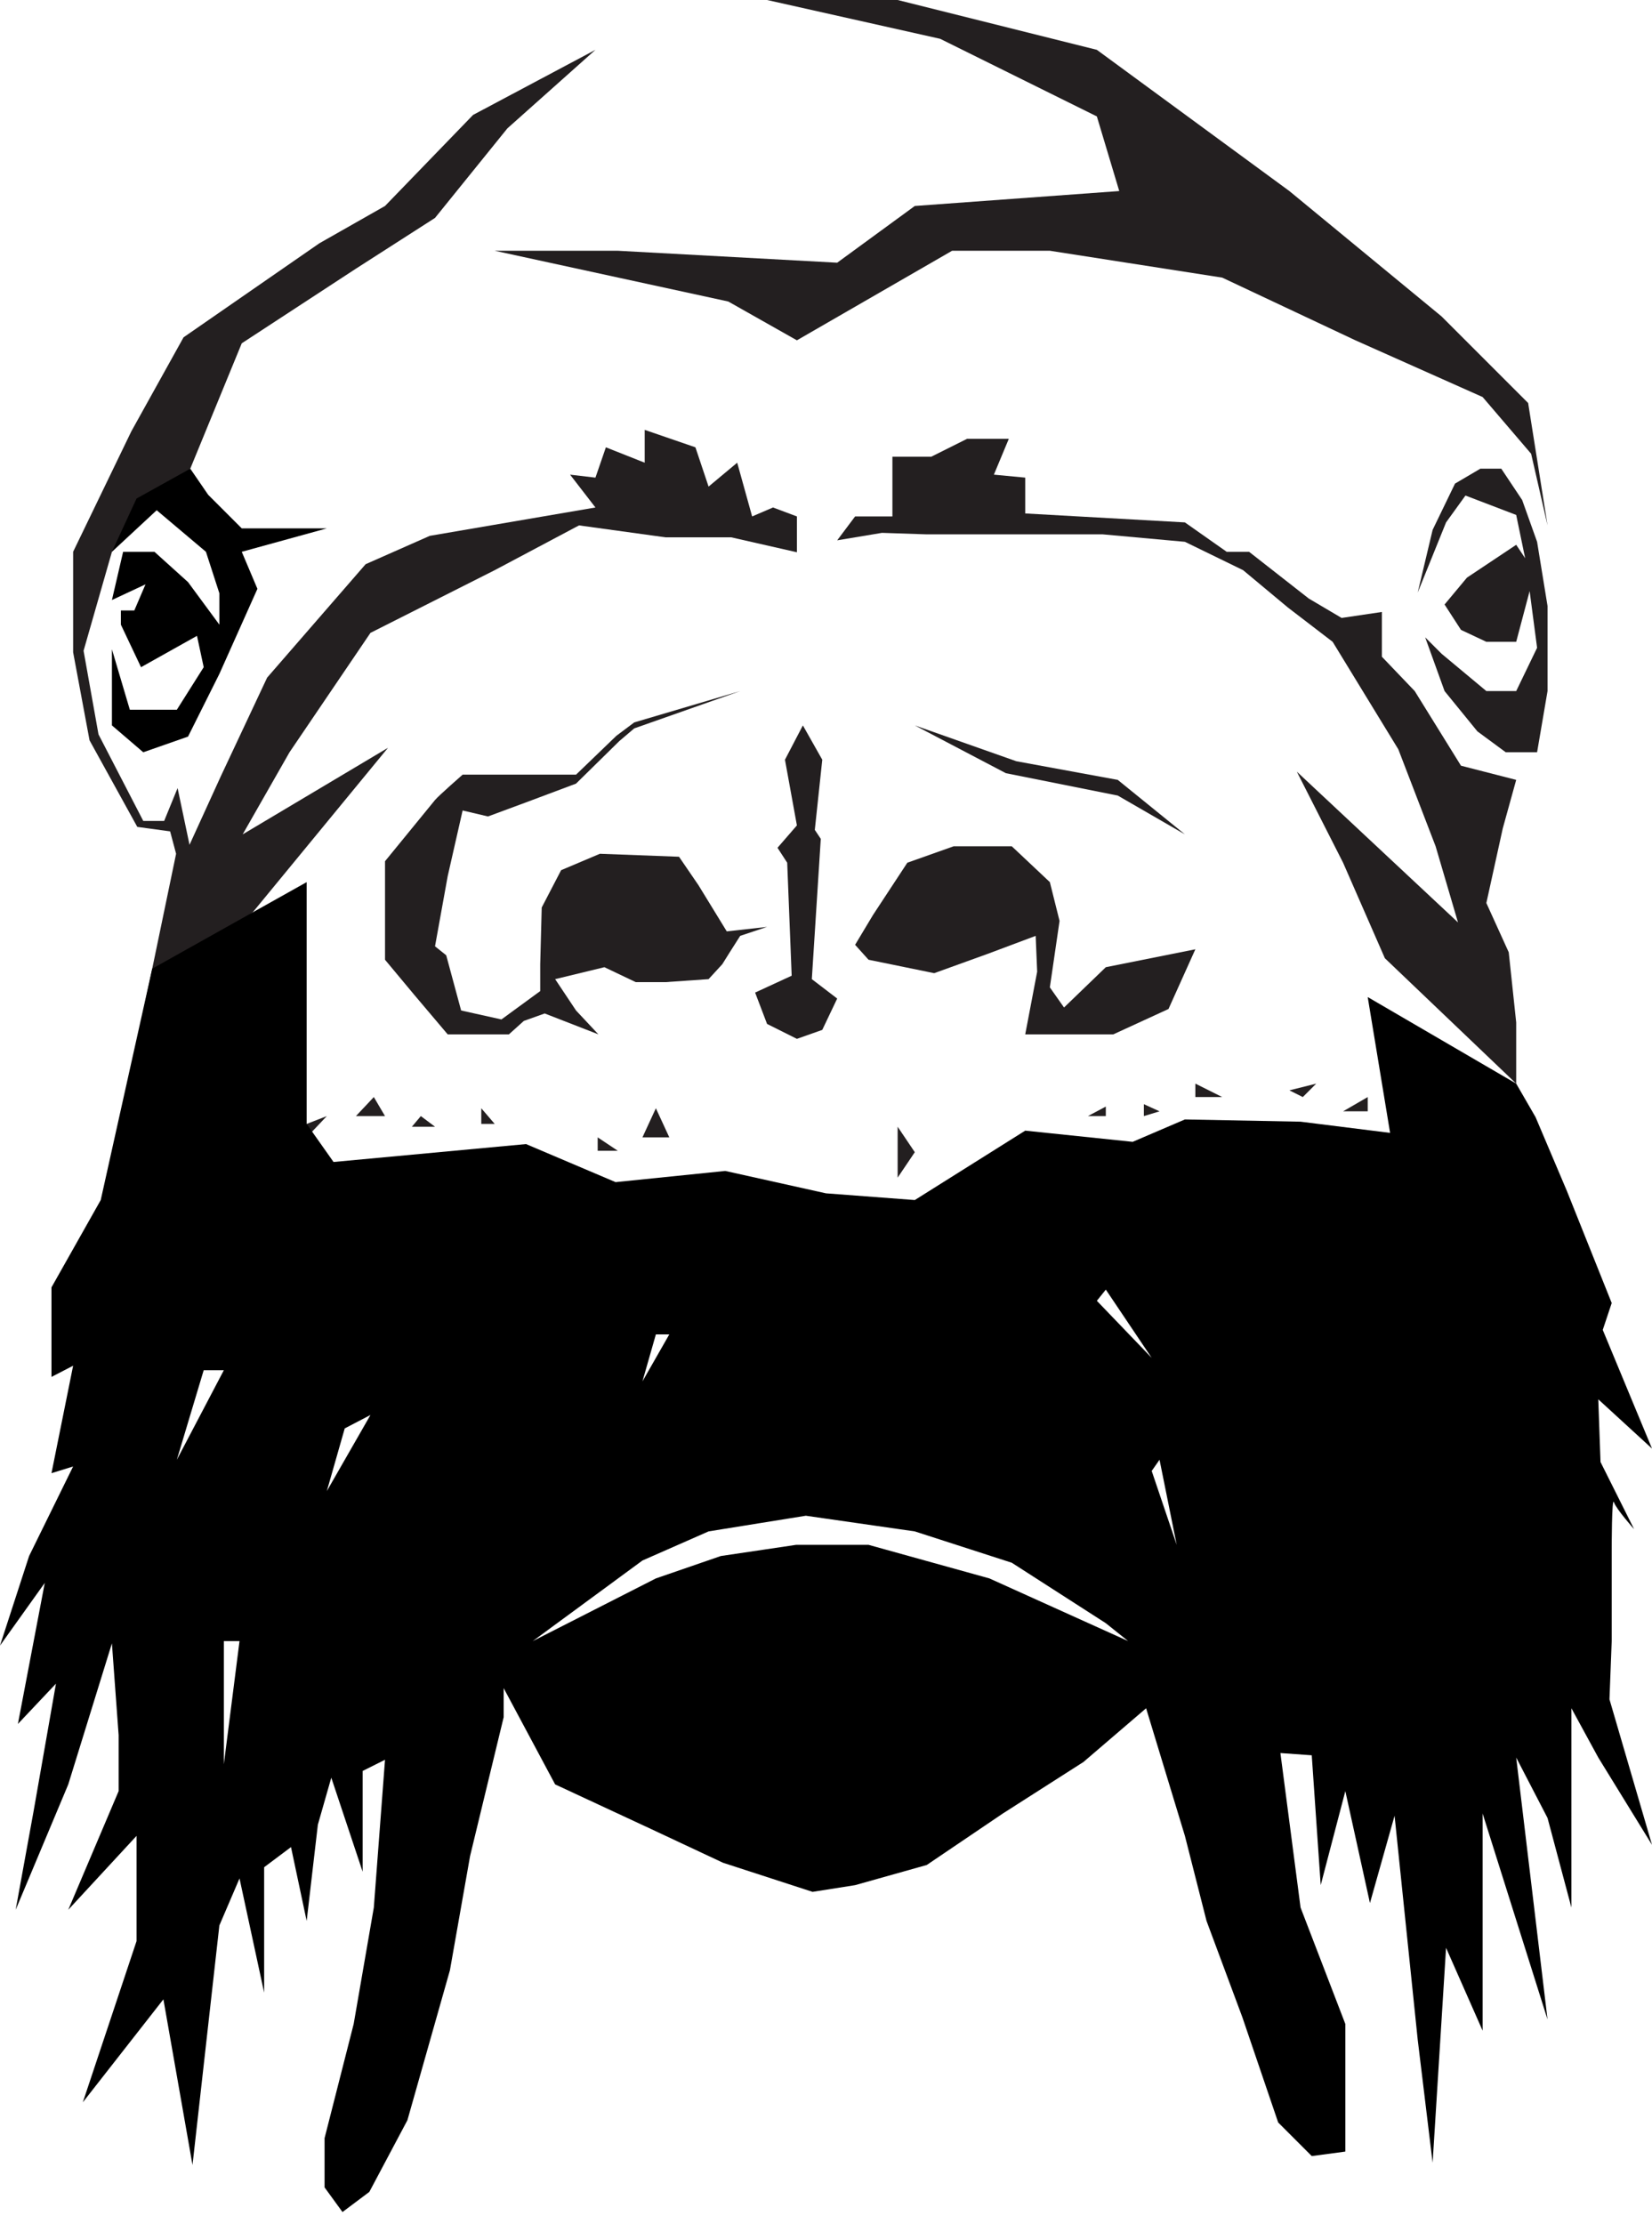 <?xml version="1.0" encoding="utf-8"?>
<!-- Generator: Adobe Illustrator 17.0.2, SVG Export Plug-In . SVG Version: 6.00 Build 0)  -->
<!DOCTYPE svg PUBLIC "-//W3C//DTD SVG 1.1//EN" "http://www.w3.org/Graphics/SVG/1.1/DTD/svg11.dtd">
<svg version="1.1" id="Layer_1" xmlns="http://www.w3.org/2000/svg" xmlns:xlink="http://www.w3.org/1999/xlink" x="0px" y="0px"
	 width="281.177px" height="378.429px" viewBox="0 0 281.177 378.429" enable-background="new 0 0 281.177 378.429"
	 xml:space="preserve">
<g>
	<polygon fill="#231F20" points="101.346,8.481 86.36,21.844 74.041,37.084 60.579,45.72 41.148,58.42 32.385,79.756 19.05,93.902 
		14.224,110.744 16.764,124.968 24.384,139.7 27.94,139.7 30.226,134.112 32.258,143.764 37.592,132.08 45.466,115.316 
		62.23,96.012 73.152,91.186 101.346,86.36 97.028,80.772 101.346,81.28 103.124,76.122 109.728,78.74 109.728,73.152 
		118.364,76.122 120.602,82.804 125.476,78.74 128.016,87.884 131.572,86.36 135.636,87.884 135.636,91.44 135.636,93.98 
		124.46,91.44 113.284,91.44 98.552,89.408 84.201,97.028 63.055,107.696 49.276,128.016 41.304,141.986 66.04,127.254 
		43.005,155.265 28.194,166.37 22.86,179.324 25.908,164.846 29.972,145.288 28.956,141.478 23.368,140.716 15.24,125.984 
		12.446,110.998 12.446,93.902 22.352,73.406 31.242,57.404 54.356,41.402 65.532,35.052 80.518,19.558 	"/>
	<path fill="#231F20" d="M125.984,117.602l-18.034,5.334l-3.048,2.286l-6.858,6.604h-10.16H78.74c0,0-4.064,3.556-4.699,4.318
		c-0.635,0.762-8.509,10.414-8.509,10.414v16.764l5.08,6.096l5.588,6.604h10.414l2.54-2.286l3.556-1.27l9.144,3.556l-3.81-4.064
		l-3.556-5.334l8.382-2.032l5.334,2.54h5.08l7.318-0.508l2.334-2.54l1.27-2.032l1.778-2.794l4.572-1.524l-6.858,0.762l-4.826-7.874
		l-3.302-4.826l-13.462-0.508l-6.604,2.794l-3.302,6.35l-0.254,9.652v4.572l-6.604,4.826l-6.858-1.524l-2.54-9.398l-1.905-1.524
		l2.159-11.938l2.54-11.176l4.318,1.016l6.858-2.54l8.128-3.048l7.366-7.239l2.54-2.159L125.984,117.602z"/>
	<polygon fill="#231F20" points="133.604,129.286 135.636,140.462 132.334,144.272 133.985,146.812 134.746,166.038 128.524,168.91 
		130.556,174.244 135.636,176.784 139.954,175.259 142.494,169.926 138.176,166.624 139.7,142.748 138.684,141.224 139.954,129.286 
		136.652,123.444 	"/>
	<polygon fill="#231F20" points="155.702,123.444 171.196,131.572 190.246,135.382 201.676,141.986 190.246,132.715 172.974,129.54 
			"/>
	<polygon fill="#231F20" points="203.454,161.544 188.214,164.592 181.102,171.45 178.689,168.021 180.34,156.718 178.689,150.114 
		172.212,144.018 162.306,144.018 154.432,146.812 148.59,155.702 145.542,160.782 147.828,163.322 159.004,165.608 
		168.148,162.306 176.276,159.258 176.53,165.354 174.498,176.022 189.484,176.022 198.882,171.704 	"/>
	<polygon fill="#231F20" points="142.494,91.948 145.542,87.884 151.892,87.884 151.892,77.724 158.496,77.724 164.592,74.676 
		171.704,74.676 169.164,80.772 174.498,81.28 174.498,87.376 201.676,88.9 208.788,93.902 212.598,93.902 222.758,101.854 
		228.346,105.156 235.204,104.14 235.204,111.76 240.792,117.602 248.665,130.302 258.063,132.715 255.777,140.97 252.983,153.67 
		256.793,162.052 258.063,173.99 258.063,184.404 235.712,163.068 228.6,146.812 220.726,131.318 248.157,156.972 244.348,144.018 
		237.998,127.508 226.822,109.22 219.202,103.378 211.582,97.028 201.676,92.202 187.706,90.932 157.734,90.932 150.114,90.678 	"/>
	<polygon fill="#231F20" points="261.619,92.202 259.079,85.09 255.523,79.756 251.967,79.756 247.649,82.296 243.839,90.17 
		241.299,100.838 246.125,88.9 249.427,84.328 258.063,87.63 259.587,94.996 258.063,92.71 249.681,98.298 245.871,102.87 
		248.665,107.188 252.983,109.22 258.063,109.22 260.349,100.584 261.619,110.236 258.063,117.602 252.983,117.602 245.363,111.252 
		242.57,108.458 245.871,117.602 251.459,124.46 256.285,128.016 261.619,128.016 263.397,117.602 263.397,103.124 	"/>
	<polygon fill="#231F20" points="81.915,188.595 81.915,191.262 84.201,191.262 	"/>
	<polygon fill="#231F20" points="63.627,186.69 60.579,189.928 65.532,189.928 	"/>
	<polygon fill="#231F20" points="52.197,191.262 52.197,193.548 55.626,189.928 	"/>
	<polygon fill="#231F20" points="71.628,189.928 70.104,191.738 74.041,191.738 	"/>
	<polygon fill="#231F20" points="109.347,193.548 113.919,193.548 111.633,188.595 	"/>
	<polygon fill="#231F20" points="101.727,193.548 101.727,195.834 105.156,195.834 	"/>
	<polygon fill="#231F20" points="152.781,191.738 152.781,200.406 155.702,196.072 	"/>
	<polygon fill="#231F20" points="188.214,188.309 185.166,189.928 188.214,189.928 	"/>
	<polygon fill="#231F20" points="203.454,184.404 203.454,186.69 208.026,186.69 	"/>
	<polygon fill="#231F20" points="224.028,184.404 219.456,185.547 221.742,186.69 	"/>
	<polygon fill="#231F20" points="232.791,186.69 228.6,189.118 232.791,189.118 	"/>
	<polygon fill="#231F20" points="197.358,189.118 194.691,187.904 194.691,189.928 	"/>
	<g>
		<path d="M274.319,279.272v-15.621c0,0,0-9.144,0.381-8.001c0.381,1.143,3.429,4.572,3.429,4.572l-5.715-11.43l-0.381-10.668
			l9.144,8.382l-8.382-20.193l1.524-4.572l-7.62-19.05l-5.334-12.573l-3.302-5.715l-25.273-14.732l3.81,23.114l-15.24-1.905
			l-19.685-0.381l-8.89,3.81l-18.288-1.905l-18.796,11.811l-15.113-1.143l-17.145-3.81l-18.669,1.905l-15.24-6.477l-32.766,3.048
			l-4.572-6.477v-41.148l-26.289,14.732l-8.763,39.37l-8.382,14.859v15.24l3.683-1.905l-3.683,18.288l3.683-1.143l-7.493,15.24
			L0,280.034l7.62-10.668l-4.572,24.003l6.477-6.858l-3.81,21.717l-3.048,16.764l8.953-21.336l7.429-24.003l1.143,15.621v9.525
			l-8.572,20.193l11.62-12.573v17.907l-9.144,27.432l13.716-17.526l4.953,28.194l4.572-40.767l3.429-8.001l4.191,19.431v-21.336
			l4.572-3.429l2.667,12.573l1.905-16.383l2.286-8.001l5.334,16.002V301.37l3.81-1.905l-1.905,25.146l-3.429,19.812l-4.953,19.431
			v8.382l3.048,4.191l4.572-3.429l6.477-12.192l7.239-25.527l3.429-19.431l5.715-23.622v-4.953l8.763,16.383l16.383,7.62
			l12.192,5.715l15.24,4.953l7.239-1.143l12.192-3.429l12.954-8.763l13.716-8.763l10.668-9.144l6.604,21.717l3.683,14.478
			l6.096,16.383l6.096,17.907l5.715,5.715l5.715-0.762v-9.144v-12.573l-7.62-19.812l-2.286-17.526l-1.143-8.763l5.334,0.381
			l1.524,22.098l4.191-16.002l4.191,19.05l4.191-14.859l3.937,38.1l2.54,20.955l2.286-36.576l6.223,14.097v-36.957l11.049,35.052
			l-5.334-44.577l5.334,10.287l4.064,15.24V305.18v-14.478l4.572,8.382l9.144,14.859l-7.239-24.765L274.319,279.272z
			 M30.099,248.411l4.572-15.24H38.1L30.099,248.411z M38.1,300.227v-20.955h2.667L38.1,300.227z M55.626,253.745l3.048-10.668
			l4.381-2.286L55.626,253.745z M111.633,227.076h2.286l-4.572,8.001L111.633,227.076z M168.402,268.604l-20.574-5.715h-12.319
			l-12.827,1.905l-11.049,3.81l-20.955,10.668l18.669-13.716l11.255-4.953l16.558-2.667l18.542,2.667l16.51,5.334l16.002,10.287
			l3.81,3.048L168.402,268.604z M186.69,221.361l1.524-1.905l7.81,11.62L186.69,221.361z M196.024,250.316l1.333-1.905l2.921,14.478
			L196.024,250.316z"/>
	</g>
	<polygon points="55.626,89.916 41.148,89.916 35.433,84.201 32.385,79.756 23.241,84.836 19.05,93.902 26.67,86.829 35.052,93.902 
		37.338,100.965 37.338,106.299 32.004,99.06 26.289,93.902 20.955,93.902 19.05,102.108 24.765,99.441 22.86,103.886 
		20.574,103.886 20.574,106.299 24.003,113.538 33.528,108.204 34.671,113.538 30.099,120.777 22.098,120.777 19.05,110.49 
		19.05,123.444 24.384,128.016 32.004,125.349 37.338,114.681 43.815,100.203 41.148,93.902 	"/>
	<polygon fill="#231F20" points="84.201,42.672 123.952,51.308 135.636,57.912 162.052,42.672 178.689,42.672 208.026,47.244 
		230.695,57.912 252.348,67.564 260.603,77.216 263.397,89.408 260.095,68.58 245.363,53.848 219.456,32.512 186.69,8.481 
		152.781,0 130.556,0 160.02,6.604 186.69,19.812 190.5,32.512 155.702,35.052 142.494,44.704 105.156,42.672 	"/>
</g>
</svg>
